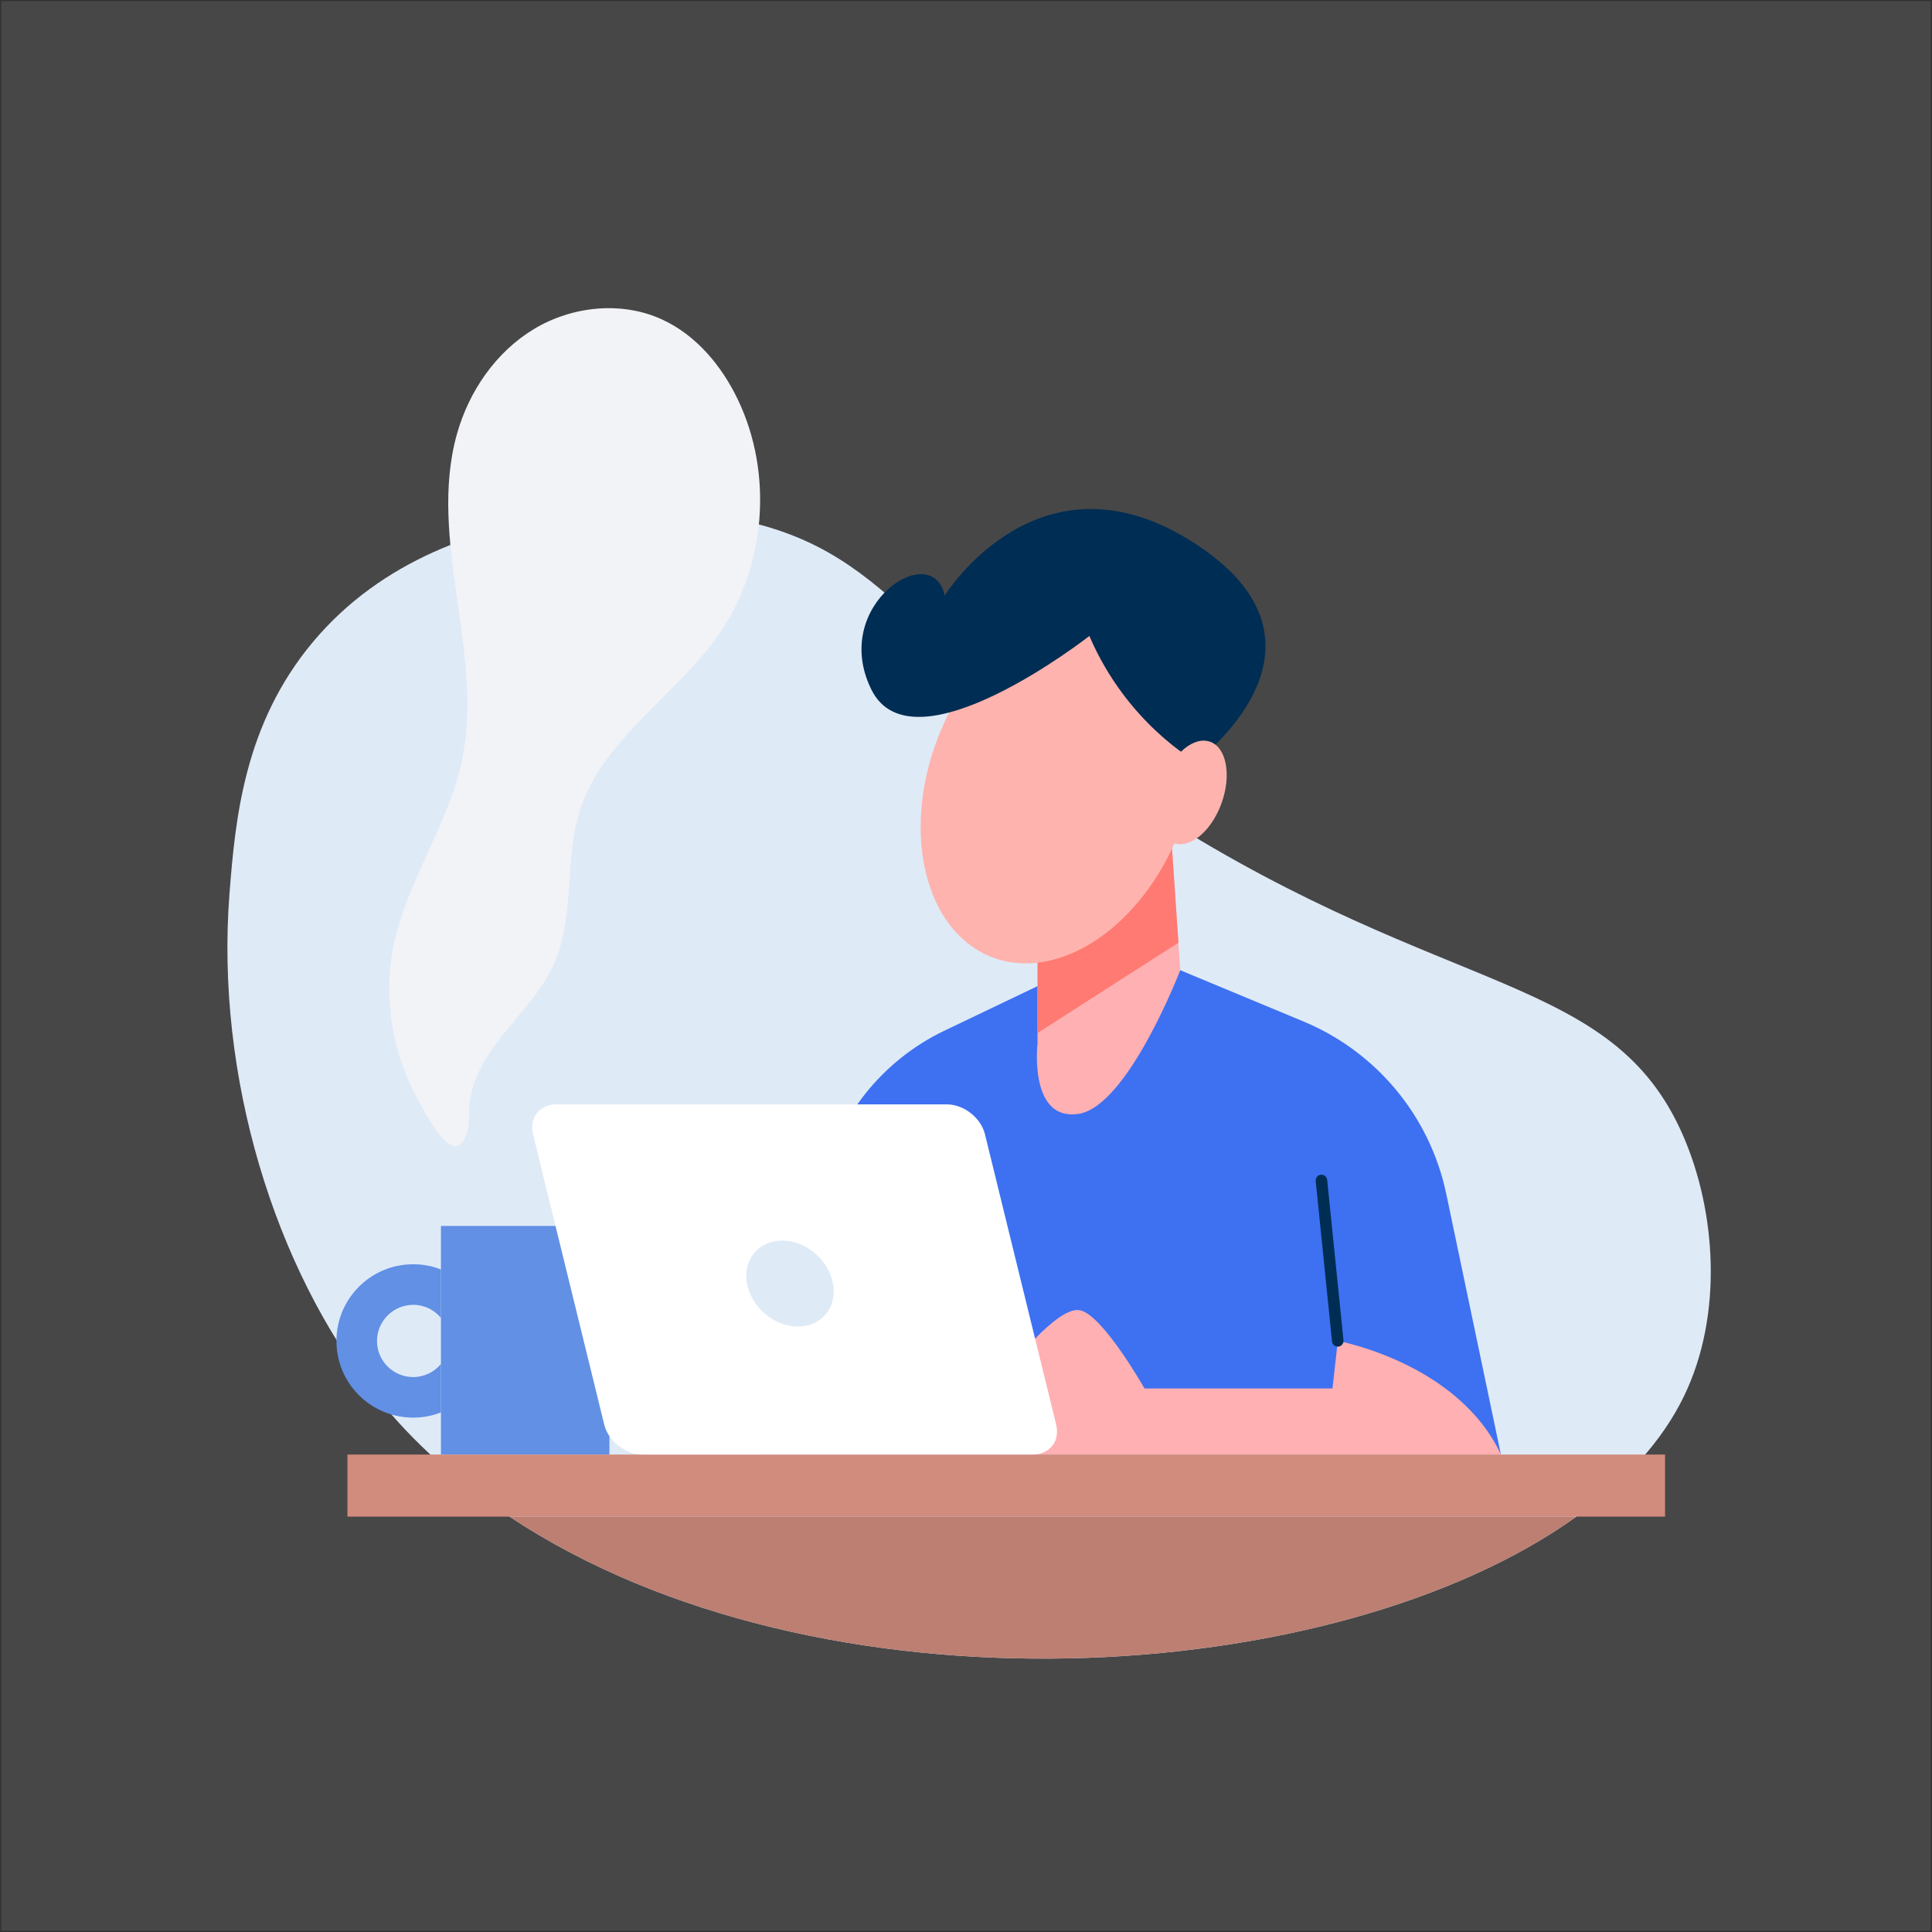 <svg width="776" height="776" viewBox="0 0 776 776" fill="none" xmlns="http://www.w3.org/2000/svg">
<rect x="0" y="0" width="776" height="776" fill="#333333" stroke="none"/>
<g clip-path="url(#clip0_1_128)">
<path opacity="0.1" d="M775.5 0.5H0.5V775.5H775.5V0.5Z" fill="white"/>
<path d="M676.409 560.732C667.589 578.929 652.647 595.22 633.148 609.17C536.754 678.346 329.178 691.8 204.651 609.17C184.098 595.592 165.839 579.363 150.726 560.36C110.364 509.706 86.494 432.191 92.167 359.015C94.508 328.961 98.026 290.955 125.616 257.94C181.277 191.414 283.964 206.48 289.141 207.332C361.03 218.988 362.27 261.877 466.244 327.783C581.89 401.16 647.718 390.79 676.114 456.324C689.119 486.316 692.327 527.779 676.409 560.732Z" fill="#DFEAF7"/>
<path d="M305.928 584.23L330.046 475.978C336.091 448.838 354.272 425.959 379.367 413.963L450.543 379.909L523.563 410.289C552.92 422.503 574.372 448.403 580.898 479.527L602.846 584.23H305.928Z" fill="#3D71F2"/>
<path d="M405.438 549.603C405.438 549.603 424.472 524.648 433.632 526.244C442.793 527.841 459.703 557.694 459.703 557.694H535.204L537.327 538.582C537.327 538.582 585.625 547.34 602.877 584.23H413.932L405.438 549.603Z" fill="#FFB0B3"/>
<path d="M537.327 540.892C536.149 540.892 535.142 540.008 535.018 538.815L528.461 474.366C528.337 473.095 529.252 471.948 530.523 471.824C531.809 471.715 532.941 472.615 533.065 473.886L539.621 538.334C539.745 539.605 538.831 540.753 537.56 540.877C537.482 540.892 537.405 540.892 537.327 540.892Z" fill="#002D53"/>
<path d="M416.722 369.013V419.17C416.722 419.17 413.141 450.217 433.043 447.427C452.945 444.637 474.056 389.674 474.056 389.674L470.77 340.896L416.722 369.013Z" fill="#FFB0B3"/>
<path d="M473.328 378.638L416.753 414.908V368.997L470.739 340.865L473.328 378.638Z" fill="#FF7A72"/>
<path d="M473.783 333.815C488.623 295.479 478.927 255.991 452.127 245.617C425.326 235.242 391.57 257.91 376.731 296.247C361.891 334.583 371.587 374.071 398.387 384.445C425.188 394.82 458.944 372.152 473.783 333.815Z" fill="#FFB3AE"/>
<path d="M480.38 305.896C480.38 305.896 452.682 290.737 437.554 255.444C437.554 255.444 366.703 310.903 349.979 276.943C333.254 242.982 374.655 216.182 379.429 239.262C379.429 239.262 417.59 177.432 480.38 218.569C543.171 259.707 480.38 305.896 480.38 305.896Z" fill="#002D53"/>
<path d="M490.657 322.559C486.627 333.796 478.024 341.004 471.452 338.648C464.88 336.292 462.819 325.271 466.864 314.018C470.894 302.781 479.497 295.573 486.069 297.929C492.625 300.285 494.687 311.306 490.657 322.559Z" fill="#FFB3AE"/>
<path d="M244.78 492.408H177.107V584.245H244.78V492.408Z" fill="#6190E5"/>
<path d="M151.424 538.629C151.424 546.627 157.949 553.106 165.947 553.106C170.458 553.106 174.472 551.044 177.107 547.836V567.304C173.666 568.683 169.869 569.396 165.947 569.396C148.928 569.396 135.133 555.633 135.133 538.614C135.133 521.595 148.928 507.799 165.947 507.799C169.884 507.799 173.682 508.513 177.107 509.892V529.36C174.472 526.136 170.458 524.09 165.947 524.09C157.934 524.121 151.424 530.6 151.424 538.629Z" fill="#6190E5"/>
<path d="M196.079 423.758C204.402 411.048 216.508 400.772 222.615 386.853C231.016 367.726 226.598 345.204 233 325.318C242.3 296.472 271.688 279.484 288.924 254.545C307.679 227.404 310.608 190.096 296.302 160.367C289.776 146.789 279.515 134.513 265.798 128.266C249.554 120.857 229.745 122.95 214.446 132.172C199.148 141.395 188.344 157.174 183.524 174.363C171.666 216.771 194.606 262.481 185.492 305.555C180.083 331.177 163.746 353.45 158.243 379.041C153.454 401.299 157.964 425.122 169.465 444.668C172.829 450.387 182.222 468.476 187.228 456.029C189.135 451.318 187.957 445.52 188.98 440.545C190.235 434.608 192.746 428.842 196.079 423.758Z" fill="#F1F3F6"/>
<path d="M668.783 584.23H139.551V609.169H668.783V584.23Z" fill="#D18C7E"/>
<path d="M633.148 609.169C536.754 678.346 329.178 691.8 204.651 609.169H633.148Z" fill="#BC7F72"/>
<path d="M424.223 572.233C425.835 578.821 421.604 584.215 414.815 584.215H257.986C251.197 584.215 244.315 578.821 242.703 572.233L214.09 455.565C212.478 448.977 216.709 443.583 223.498 443.583H380.327C387.116 443.583 393.998 448.977 395.61 455.565L424.223 572.233Z" fill="white"/>
<path d="M334.572 515.549C336.323 525.082 329.999 532.816 320.467 532.816C310.934 532.816 301.774 525.082 300.038 515.549C298.286 506.017 304.61 498.282 314.143 498.282C323.675 498.282 332.836 506.017 334.572 515.549Z" fill="#DFEAF7"/>
</g>
<defs>
<clipPath id="clip0_1_128">
<rect width="775" height="775" fill="white" transform="translate(0.5 0.5)"/>
</clipPath>
</defs>
</svg>
